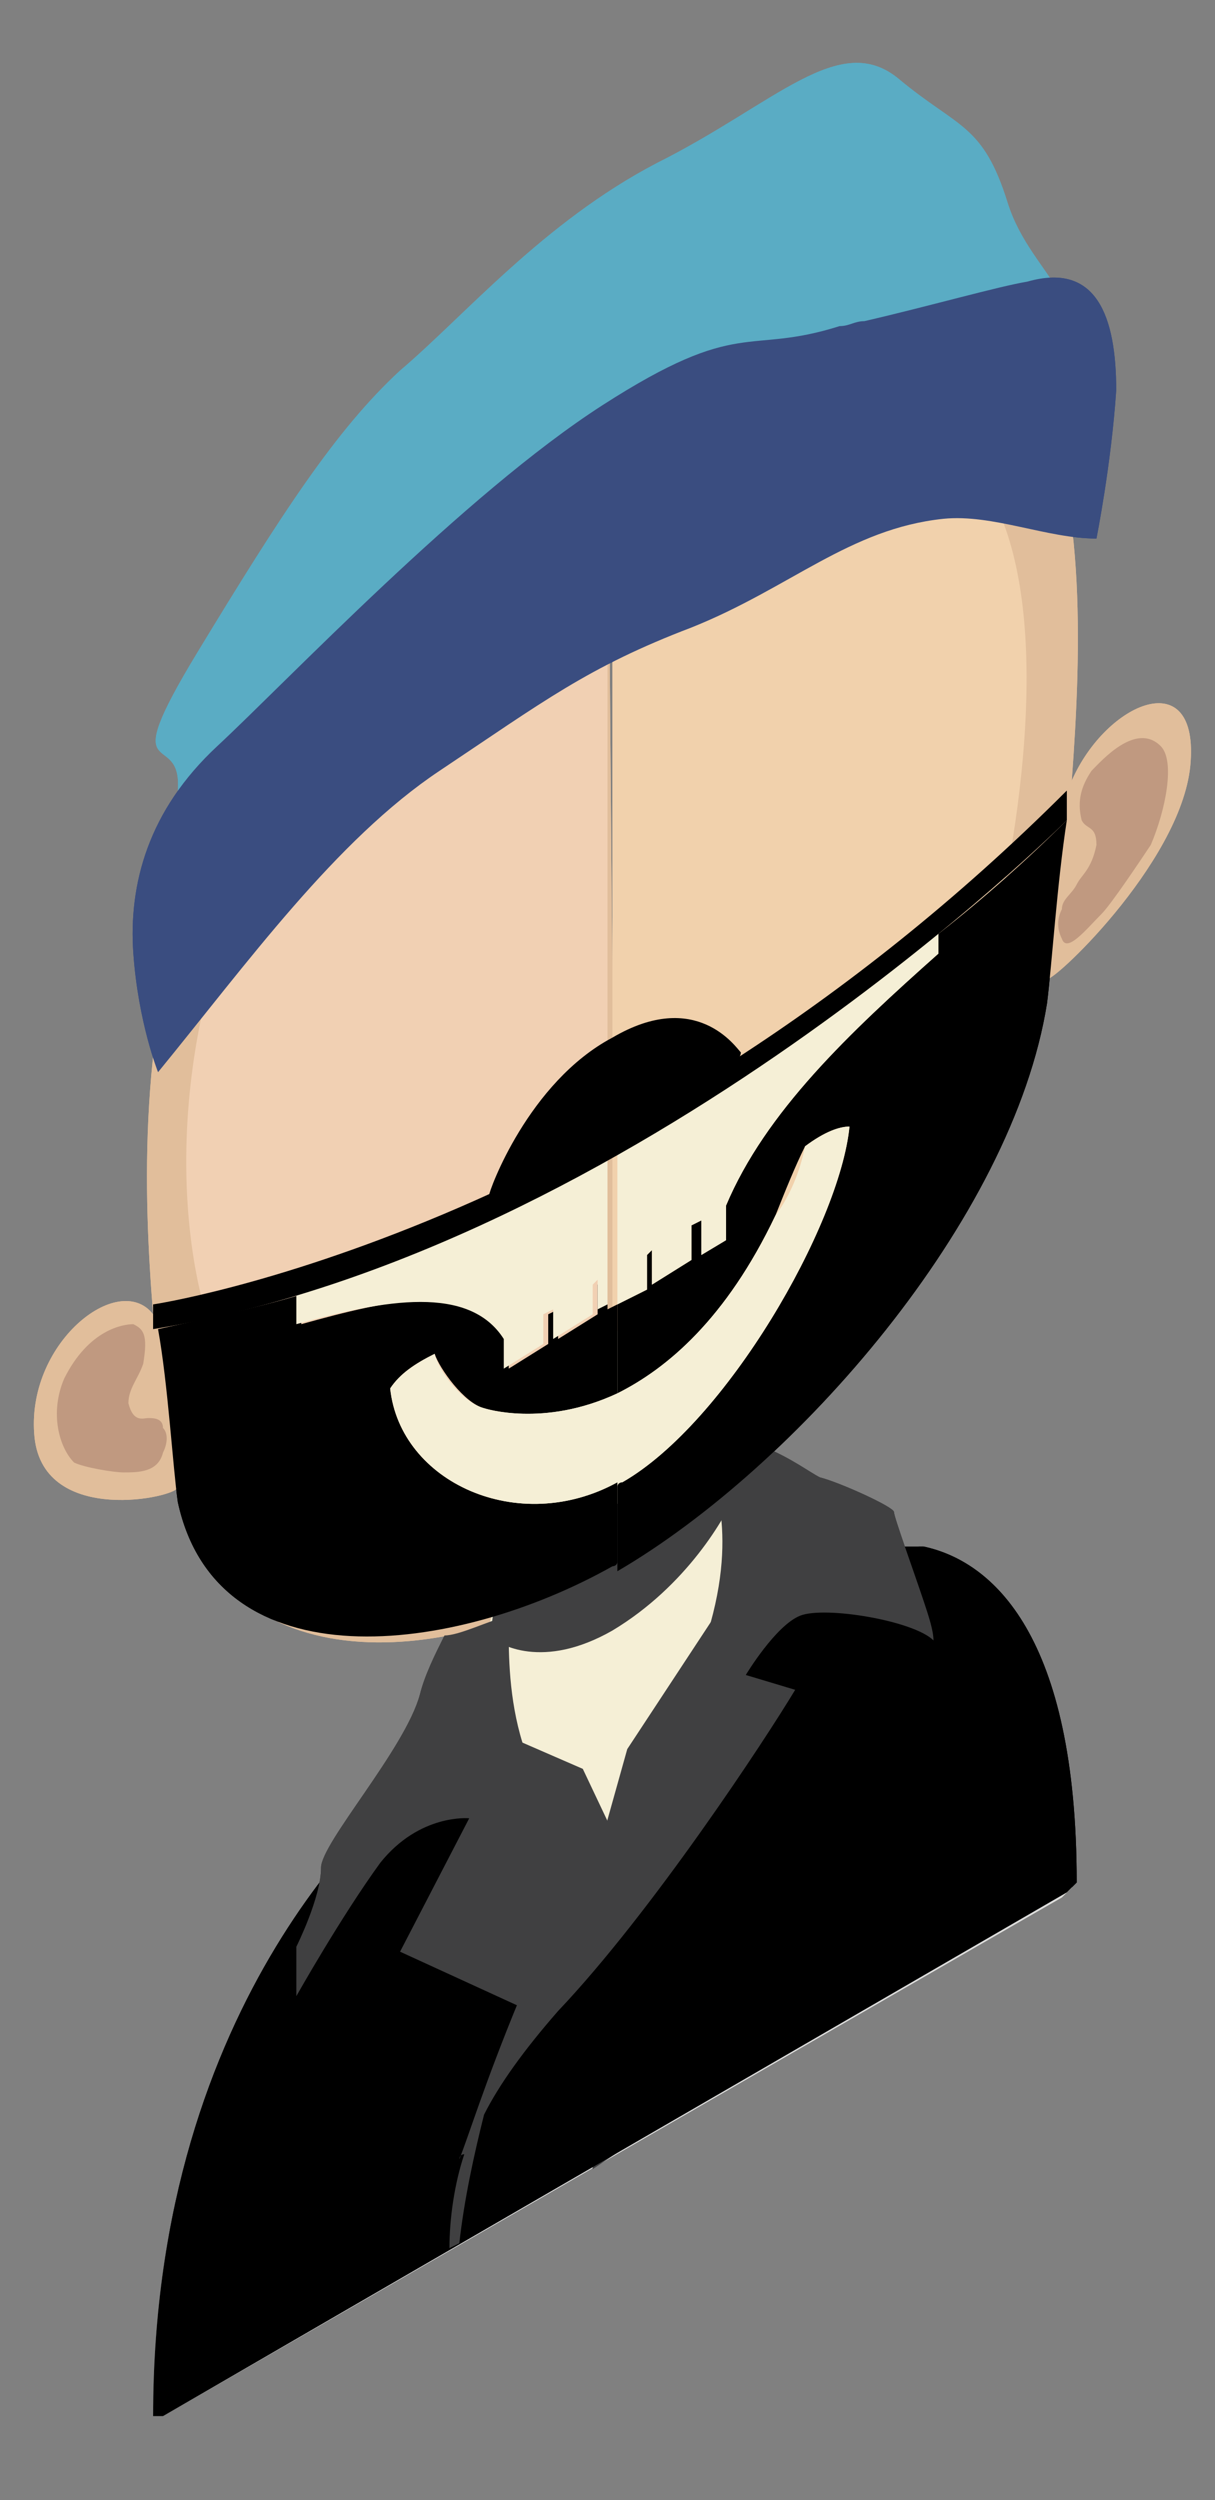 <svg id="Layer_1" xmlns="http://www.w3.org/2000/svg" viewBox="0 0 24.6 50.6"><rect x="0" y="0" width="24.6" height="50.6" fill="#808080" stroke="none"/><style>.st0{fill:#E1BE9B;} .st1{fill:#F1D1AC;} .st2{clip-path:url(#SVGID_2_);fill:#C09980;} .st3{fill:#D3A788;} .st4{fill:#C09980;} .st5{fill:#2CABE1;} .st6{fill:#070707;} .st7{fill:#F9F9F9;} .st8{fill:#DFB79A;} .st9{fill:#414141;} .st10{clip-path:url(#SVGID_4_);fill:#C09980;} .st11{fill:#E2E2E2;} .st12{fill:#AD2130;} .st13{fill:#371E14;} .st14{fill:#22120C;} .st15{fill:#050505;} .st16{fill:#404041;} .st17{opacity:0.7;fill:#C09980;} .st18{fill:#F5EFD6;} .st19{fill:#1F1F33;} .st20{fill:none;} .st21{fill:#1A1A1A;} .st22{fill:#928C44;} .st23{fill:#C6696F;} .st24{fill:#D87374;} .st25{fill:#5C4C52;} .st26{fill:#FFF100;} .st27{clip-path:url(#SVGID_6_);fill:#C09980;} .st28{fill:#462E16;} .st29{fill:#2B2829;} .st30{clip-path:url(#SVGID_8_);fill:#C09980;} .st31{fill:#432612;} .st32{fill:#502C15;} .st33{fill:#383838;} .st34{fill:#6B6B6B;} .st35{clip-path:url(#SVGID_10_);fill:#C09980;} .st36{fill:#2E3083;} .st37{fill:#222323;} .st38{fill:#231F20;} .st39{fill:#222255;} .st40{fill:#FFFFFF;} .st41{clip-path:url(#SVGID_12_);fill:#C09980;} .st42{clip-path:url(#SVGID_14_);fill:#C09980;} .st43{fill:#2A1F17;} .st44{fill:none;stroke:#231F20;stroke-width:0.5;stroke-miterlimit:10;} .st45{fill:#473325;} .st46{fill:#ED827C;} .st47{fill:#181818;} .st48{fill:#191818;} .st49{fill:#857095;} .st50{fill:#718FAF;} .st51{fill:#DEDEEF;} .st52{clip-path:url(#SVGID_16_);fill:#C09980;} .st53{clip-path:url(#SVGID_18_);fill:#C09980;} .st54{clip-path:url(#SVGID_20_);fill:#C09980;} .st55{fill:#AE7546;} .st56{fill:#CD926B;} .st57{fill:#563B20;} .st58{fill:#935D34;} .st59{fill:#332214;} .st60{fill:#DCAE8F;} .st61{fill:#267138;} .st62{fill:#F6ED83;} .st63{fill:#E77C7C;} .st64{fill:#694A25;} .st65{fill:#2B0F0F;} .st66{clip-path:url(#SVGID_22_);fill:#C09980;} .st67{fill:#C76A6F;} .st68{fill:#28160E;} .st69{fill:#3E2116;} .st70{fill:#27160F;} .st71{fill:#16374B;} .st72{fill:#4E1123;} .st73{clip-path:url(#SVGID_24_);fill:#C09980;} .st74{fill:#F7DF2F;} .st75{fill:#7C712D;} .st76{fill:#455BA8;} .st77{fill:#E1CF2A;} .st78{fill:#494A7D;} .st79{fill:#1E2859;} .st80{fill:#483417;} .st81{fill:#E6E7E8;} .st82{fill:#965458;} .st83{clip-path:url(#SVGID_26_);fill:#C09980;} .st84{fill:#DDDDDC;} .st85{fill:#7D494E;} .st86{fill:#182121;} .st87{clip-path:url(#SVGID_32_);fill:#C09980;} .st88{clip-path:url(#SVGID_38_);fill:#C09980;} .st89{fill:#D6868D;} .st90{fill:#0D0D10;} .st91{fill:#865823;} .st92{clip-path:url(#SVGID_40_);fill:#C09980;} .st93{fill:#B7854E;} .st94{fill:#A06D38;} .st95{fill:#44803C;} .st96{fill:#366933;} .st97{fill:#EADE59;} .st98{fill:#DFCF3F;} .st99{fill:#C52026;} .st100{clip-path:url(#SVGID_42_);fill:#C09980;} .st101{fill:#D3D3D3;} .st102{fill:#EFEFEF;} .st103{fill:#EDC01B;} .st104{clip-path:url(#SVGID_44_);fill:#C09980;} .st105{fill:#F1D0B3;} .st106{fill:#5AACC4;} .st107{fill:#3A4D80;} .st108{fill:#4A484A;} .st109{clip-path:url(#SVGID_46_);fill:#C09980;} .st110{fill:#F1F1F2;} .st111{clip-path:url(#SVGID_48_);fill:#C09980;} .st112{clip-path:url(#SVGID_50_);fill:#C09980;} .st113{fill:#2D3518;} .st114{fill:#1C263F;} .st115{clip-path:url(#SVGID_52_);fill:#C09980;} .st116{fill:#774C1E;} .st117{fill:#864F21;} .st118{fill:#174F3E;} .st119{fill:#103529;} .st120{fill:#FFF5F0;} .st121{fill:#606060;} .st122{fill:#393C3D;} .st123{fill:#DDB58E;} .st124{fill:#E0605C;}</style><path class="st0" d="M12.3 8c-9.6 5.5-9.6 13.6-9.2 18.6-.7-.9-2.6.6-2.4 2.5.2 1.8 2.9 1.2 2.9 1 .8 3.9 5.3 3.8 8.8 1.7h.1L12.3 8c.1 0 0 0 0 0z"/><path class="st0" d="M12.5 7.9c9.6-5.5 9.6 2.5 9.2 7.9.7-1.6 2.6-2.4 2.4-.3-.2 2-2.9 4.5-2.9 4.3-.8 4.8-5.3 9.9-8.8 11.9h-.1l.2-23.8c-.1 0-.1 0 0 0z"/><path class="st105" d="M12.3 10.2c-3.2 1.8-5.5 4.1-6.9 6.7-1.9 3.6-1.9 7.5-1.2 9.8.2.7.3 2.9.5 3.7.7 3.3 4.8 3 7.5 1.4h.1V10.2c.1 0 .1 0 0 0z"/><path class="st1" d="M19.2 9c-1.4-1-3.7-.6-6.8 1.2v21.6c3.1-1.8 6.8-6.2 7.5-10 .2-.9.3-3.3.5-4.2.6-3.3.7-7.2-1.2-8.6z"/><path class="st18" d="M12.4 27v16.6l-9 5.2h-.2c0-6.2 2.7-9.9 4.3-11.7.7-.8 1.2-1.1 1.2-1.1.6-.3.9-1.2 1.1-2.5 0-.2.1-.4.1-.6.1-.3.1-.7.1-1 0-.2 0-.4.1-.6.1-1.1.1-2.2.1-3.2 0 .1 1.2-.5 2.2-1.1zM21.7 38.2l-.2.2-9.1 5.2V27c1-.6 2.2-1.4 2.2-1.4 0 1 0 2.1.1 3.1 0 .2 0 .4.1.6 0 .3.1.6.1.9 0 .1 0 .2.1.4.2 1 .6 1.6 1.2 1.2 0 0 .7-.3 1.5-.3 1.6-.1 4 .9 4 6.7z"/><path class="st16" d="M14.9 30.2c-.2.5-1 1.9-2.5 2.8-1.4.8-2.3.3-2.5.1.1-.3.1-.7.1-1 0-.2 0-.4.1-.6.7-.2 1.5-.6 2.3-1 .8-.5 1.6-1.1 2.3-1.7 0 .2 0 .4.1.6 0 .2 0 .5.1.8z"/><path class="st4" d="M1.3 27.9c.5-1 1.2-1.1 1.4-1.1.2.1.3.2.2.8-.1.3-.3.5-.3.8.1.4.3.3.4.3.1 0 .3 0 .3.2.1.1.1.3 0 .5-.1.4-.5.4-.8.4-.2 0-.8-.1-1-.2-.3-.3-.5-1-.2-1.7zM23.5 15.1c-.5-.5-1.2.3-1.4.5-.2.3-.3.6-.2 1 .1.2.3.1.3.5-.1.5-.3.6-.4.8-.1.2-.3.3-.3.5-.1.2-.1.4 0 .6.1.3.5-.2.8-.5.2-.2.8-1.1 1-1.4.3-.7.5-1.7.2-2z"/><path class="st84" d="M21.7 38.2l-.2.2L3.3 48.9h-.2c0-8.4 4.7-12.3 5.4-12.9.4.2.9.4 1.4.7 1.1.5 2.3.8 2.3.8s1.3-1.9 2.5-3.6c.5-.7.9-1.3 1.2-1.8.1-.1.1-.2.2-.2.1-.2.2-.3.3-.4.2-.1.4-.1.7-.2h1.5c1.4.4 3.1 1.9 3.1 6.9z"/><path class="st16" d="M15.9 30.5c.1 0 1 1.4 1.1 1.7.2.3 0 1.6 0 1.6s-.1-.6-.5-.5c-.4 0-1.1.4-1.4.7-.3.3-1.7 2.2-2 2.6-.3.3-.5.8-.5.9v6l-.6.4v-6l.7-2.5 2.5-3.8s-.2-.5-.2-.6c.1-.1.8-.5.9-.5z"/><path class="st16" d="M8.8 34.7c-.1.1-1 2.5-1.1 3-.2.5 0 1.6 0 1.6s.1-.7.5-1.1c.4-.4 1.1-.9 1.4-.9.3 0 1.7.3 2 .3.3 0 1.1.1 1.1.1l-.9-1.9-2.3-1s.2-.7.2-.8c0 .1-.8.6-.9.7z"/><path d="M21.8 38.1l-.2.2L3.3 48.9h-.2c0-8.5 4.8-12.5 5.5-13 .4.2.9.4 1.4.7l.9 1.5 2-.4 1.9-3.8c.5-.7.9-1.3 1.2-1.8.1-.1.1-.2.2-.2.1-.2.2-.3.3-.4.2-.1.4-.1.7-.2h1.5c1.4.3 3.1 1.8 3.1 6.8z"/><path class="st16" d="M12.1 37.4c.1 0 .1 0 0 0l-1.5 3.2h-.1l-2.4-1.1 1.4-2.7s-1-.1-1.8.9C6.9 38.8 6 40.4 6 40.4v-1s.5-1 .5-1.6c0-.5 1.7-2.4 2-3.5.1-.4.3-.8.5-1.2.3 0 .9-.3 1.3-.4 0 1-.1 3.4 1.8 4.7z"/><path class="st16" d="M18.7 32.4c-.2-.6-.6-1.7-.6-1.8 0-.1-1.1-.6-1.5-.7-.2-.1-.6-.4-1.1-.6-.2.2-.8.6-1 .8.2.9.4 2.6-1.4 5.6-.4.6-.7 1.1-1 1.7-.7 1.2-1.2 2.3-1.6 3.1-.7 1.7-1 2.7-1.2 3.2 0 0 0-.1.1-.1-.2.6-.3 1.3-.3 1.9l.2-.1c.1-.9.3-1.8.5-2.6.3-.6.8-1.3 1.5-2.1 1.9-2 4.2-5.5 4.8-6.5l-1-.3s.6-1 1.1-1.2c.5-.2 2.3.1 2.7.5 0-.2-.1-.5-.2-.8z"/><path d="M7.9 28.1c.2-.3.5-.5.9-.7.1.3.6 1 1 1.1 0 0 1.2.4 2.7-.3v-1.8l-.2.1v-.6l-.2.1v.6l-.8.5v-.6l-.2.1v.6l-.8.5v-.6c-.7-1.2-2.4-.8-4.2-.3v-.6c-1 .3-2 .5-2.9.7.2 1.1.3 2.8.4 3.5.8 3.7 5.6 3.1 8.8 1.3 0 0 .1 0 .1-.1V30c-2 1.1-4.4 0-4.6-1.9z"/><path d="M19 19.3c-1.8 1.6-3.5 3.2-4.3 5.1v.7l-.5.3v-.7l-.2.1v.7l-.8.5v-.7l-.1.1v.7l-.6.3v1.8c1-.5 2.2-1.5 3.2-3.6.2-.5.4-1 .6-1.4.4-.3.7-.4.9-.4-.2 2-2.5 6-4.6 7.2 0 0-.1 0-.1.1v1.7c3.6-2.1 8-7.1 8.7-11.5.1-.8.2-2.4.4-3.7-.8.8-1.7 1.6-2.6 2.3v.4z"/><path class="st18" d="M8.8 27.4c-.4.2-.7.4-.9.7.2 1.9 2.6 3 4.6 1.9v-1.8c-1.5.7-2.7.3-2.7.3-.4-.1-.9-.7-1-1.1zM12.6 30c2.1-1.2 4.4-5.2 4.6-7.2-.2 0-.5.1-.9.4-.1.5-.3 1-.6 1.4-1 2.1-2.2 3.1-3.2 3.6V30h.1z"/><path class="st18" d="M6 26.2v.6c1.8-.5 3.5-.8 4.2.3v.6l.8-.5v-.6l.2-.1v.6l.8-.5V26l.1-.1v.6l.2-.1v-3.1C10.2 24.6 8 25.6 6 26.2zM12.5 23.3v3.1l.6-.3v-.7l.1-.1v.7l.8-.5v-.7l.2-.1v.7l.5-.3v-.7c.8-1.9 2.5-3.5 4.3-5.1v-.5c-1.9 1.6-4 3-6.2 4.3-.1.1-.2.2-.3.2z"/><path d="M3.1 26.9v-.5S12.6 25 21.6 16v.6s-8.7 8.7-18.5 10.3z"/><path d="M12.4 21c-1.7.9-2.5 3.1-2.5 3.2 0 .4 2.1-.6 2.5-.9.5-.2 2.6-1.6 2.6-2-.1-.1-.9-1.3-2.6-.3z"/><path class="st106" d="M3.6 16c.1-1.3-1.3 0 .4-2.8 1.7-2.8 2.8-4.5 4.1-5.7 1.3-1.1 2.9-3 5.2-4.2 2.4-1.2 3.7-2.7 4.9-1.7 1.2 1 1.7.9 2.2 2.5.5 1.6 2.1 2.1.2 3-1.9.9-17 8.9-17 8.9z"/><path class="st107" d="M20.8 5.7c-.6.1-2 .5-3.3.8-.2 0-.3.1-.5.1-1.9.6-2-.2-4.8 1.6s-6.4 5.6-7.8 6.9c-1.4 1.3-1.8 2.8-1.7 4.2.1 1.4.5 2.4.5 2.4C5 19.5 6.8 17 8.9 15.6c2.1-1.4 3-2.1 5.1-2.9 2-.8 3.2-2 5.1-2.2 1-.1 2.1.4 3.1.4 0 0 .3-1.5.4-3 0-1.5-.4-2.6-1.8-2.2z"/><path class="st0" d="M12.3 8c-9.6 5.5-9.6 13.6-9.2 18.6-.7-.9-2.6.6-2.4 2.5.2 1.8 2.9 1.2 2.9 1 .8 3.9 5.3 3.8 8.8 1.7h.1L12.3 8c.1 0 0 0 0 0z"/><path class="st0" d="M12.5 7.9c9.6-5.5 9.6 2.5 9.2 7.9.7-1.6 2.6-2.4 2.4-.3-.2 2-2.9 4.5-2.9 4.3-.8 4.8-5.3 9.9-8.8 11.9h-.1l.2-23.8c-.1 0-.1 0 0 0z"/><path class="st105" d="M12.3 10.2c-3.2 1.8-5.5 4.1-6.9 6.7-1.9 3.6-1.9 7.5-1.2 9.8.2.7.3 2.9.5 3.7.7 3.3 4.8 3 7.5 1.4h.1V10.2c.1 0 .1 0 0 0z"/><path class="st1" d="M19.2 9c-1.4-1-3.7-.6-6.8 1.2v21.6c3.1-1.8 6.8-6.2 7.5-10 .2-.9.3-3.3.5-4.2.6-3.3.7-7.2-1.2-8.6z"/><path class="st18" d="M12.4 27v16.6l-9 5.2h-.2c0-6.2 2.7-9.9 4.3-11.7.7-.8 1.2-1.1 1.2-1.1.6-.3.9-1.2 1.1-2.5 0-.2.1-.4.1-.6.1-.3.1-.7.1-1 0-.2 0-.4.1-.6.1-1.1.1-2.2.1-3.2 0 .1 1.2-.5 2.2-1.1zM21.7 38.2l-.2.2-9.1 5.2V27c1-.6 2.2-1.4 2.2-1.4 0 1 0 2.1.1 3.1 0 .2 0 .4.1.6 0 .3.1.6.1.9 0 .1 0 .2.1.4.2 1 .6 1.6 1.2 1.2 0 0 .7-.3 1.5-.3 1.6-.1 4 .9 4 6.7z"/><path class="st16" d="M14.9 30.2c-.2.5-1 1.9-2.5 2.8-1.4.8-2.3.3-2.5.1.1-.3.1-.7.1-1 0-.2 0-.4.1-.6.7-.2 1.5-.6 2.3-1 .8-.5 1.6-1.1 2.3-1.7 0 .2 0 .4.1.6 0 .2 0 .5.1.8z"/><path class="st4" d="M1.3 27.9c.5-1 1.2-1.1 1.4-1.1.2.1.3.2.2.8-.1.3-.3.5-.3.8.1.4.3.3.4.3.1 0 .3 0 .3.2.1.1.1.3 0 .5-.1.4-.5.4-.8.4-.2 0-.8-.1-1-.2-.3-.3-.5-1-.2-1.7zM23.5 15.1c-.5-.5-1.2.3-1.4.5-.2.3-.3.6-.2 1 .1.2.3.1.3.5-.1.5-.3.6-.4.8-.1.2-.3.3-.3.5-.1.2-.1.4 0 .6.1.3.5-.2.8-.5.2-.2.8-1.1 1-1.4.3-.7.5-1.7.2-2z"/><path class="st84" d="M21.7 38.2l-.2.2L3.3 48.9h-.2c0-8.4 4.7-12.3 5.4-12.9.4.2.9.4 1.4.7 1.1.5 2.3.8 2.3.8s1.3-1.9 2.5-3.6c.5-.7.9-1.3 1.2-1.8.1-.1.1-.2.2-.2.1-.2.2-.3.3-.4.2-.1.4-.1.7-.2h1.5c1.4.4 3.1 1.9 3.1 6.9z"/><path class="st16" d="M15.9 30.5c.1 0 1 1.4 1.1 1.7.2.3 0 1.6 0 1.6s-.1-.6-.5-.5c-.4 0-1.1.4-1.4.7-.3.3-1.7 2.2-2 2.6-.3.3-.5.8-.5.9v6l-.6.4v-6l.7-2.5 2.5-3.8s-.2-.5-.2-.6c.1-.1.8-.5.9-.5z"/><path class="st16" d="M8.8 34.7c-.1.1-1 2.5-1.1 3-.2.5 0 1.6 0 1.6s.1-.7.5-1.1c.4-.4 1.1-.9 1.4-.9.3 0 1.7.3 2 .3.3 0 1.1.1 1.1.1l-.9-1.9-2.3-1s.2-.7.2-.8c0 .1-.8.6-.9.7z"/><path d="M21.8 38.1l-.2.2L3.3 48.9h-.2c0-8.5 4.8-12.5 5.5-13 .4.2.9.4 1.4.7l.9 1.5 2-.4 1.9-3.8c.5-.7.9-1.3 1.2-1.8.1-.1.1-.2.2-.2.1-.2.2-.3.3-.4.2-.1.4-.1.7-.2h1.5c1.4.3 3.1 1.8 3.1 6.8z"/><path class="st16" d="M12.1 37.4c.1 0 .1 0 0 0l-1.5 3.2h-.1l-2.4-1.1 1.4-2.7s-1-.1-1.8.9C6.9 38.8 6 40.4 6 40.4v-1s.5-1 .5-1.6c0-.5 1.7-2.4 2-3.5.1-.4.3-.8.5-1.2.3 0 .9-.3 1.3-.4 0 1-.1 3.4 1.8 4.7z"/><path class="st16" d="M18.7 32.4c-.2-.6-.6-1.7-.6-1.8 0-.1-1.1-.6-1.5-.7-.2-.1-.6-.4-1.1-.6-.2.2-.8.6-1 .8.2.9.4 2.6-1.4 5.6-.4.6-.7 1.1-1 1.7-.7 1.2-1.2 2.3-1.6 3.1-.7 1.7-1 2.7-1.2 3.2 0 0 0-.1.1-.1-.2.6-.3 1.3-.3 1.9l.2-.1c.1-.9.3-1.8.5-2.6.3-.6.8-1.3 1.5-2.1 1.9-2 4.2-5.5 4.8-6.5l-1-.3s.6-1 1.1-1.2c.5-.2 2.3.1 2.7.5 0-.2-.1-.5-.2-.8z"/><path d="M7.9 28.1c.2-.3.5-.5.9-.7.1.3.6 1 1 1.1 0 0 1.2.4 2.7-.3v-1.8l-.2.1v-.6l-.2.1v.6l-.8.5v-.6l-.2.1v.6l-.8.5v-.6c-.7-1.2-2.4-.8-4.2-.3v-.6c-1 .3-2 .5-2.9.7.2 1.1.3 2.8.4 3.5.8 3.7 5.6 3.1 8.8 1.3 0 0 .1 0 .1-.1V30c-2 1.1-4.4 0-4.6-1.9z"/><path d="M19 19.3c-1.8 1.6-3.5 3.2-4.3 5.1v.7l-.5.3v-.7l-.2.1v.7l-.8.5v-.7l-.1.1v.7l-.6.3v1.8c1-.5 2.2-1.5 3.2-3.6.2-.5.4-1 .6-1.4.4-.3.7-.4.9-.4-.2 2-2.5 6-4.6 7.2 0 0-.1 0-.1.1v1.7c3.6-2.1 8-7.1 8.7-11.5.1-.8.2-2.4.4-3.7-.8.8-1.7 1.6-2.6 2.3v.4z"/><path class="st18" d="M8.8 27.4c-.4.2-.7.4-.9.7.2 1.9 2.6 3 4.6 1.9v-1.8c-1.5.7-2.7.3-2.7.3-.4-.1-.9-.7-1-1.1zM12.6 30c2.1-1.2 4.4-5.2 4.6-7.2-.2 0-.5.1-.9.4-.1.5-.3 1-.6 1.4-1 2.1-2.2 3.1-3.2 3.6V30h.1z"/><path class="st18" d="M6 26.2v.6c1.8-.5 3.5-.8 4.2.3v.6l.8-.5v-.6l.2-.1v.6l.8-.5V26l.1-.1v.6l.2-.1v-3.1C10.2 24.6 8 25.6 6 26.2zM12.5 23.3v3.1l.6-.3v-.7l.1-.1v.7l.8-.5v-.7l.2-.1v.7l.5-.3v-.7c.8-1.9 2.5-3.5 4.3-5.1v-.5c-1.9 1.6-4 3-6.2 4.3-.1.1-.2.2-.3.2z"/><path d="M3.1 26.9v-.5S12.6 25 21.6 16v.6s-8.7 8.7-18.5 10.3z"/><path d="M12.4 21c-1.7.9-2.5 3.1-2.5 3.2 0 .4 2.1-.6 2.5-.9.5-.2 2.6-1.6 2.6-2-.1-.1-.9-1.3-2.6-.3z"/><path class="st106" d="M3.6 16c.1-1.3-1.3 0 .4-2.8 1.7-2.8 2.8-4.5 4.1-5.7 1.3-1.1 2.9-3 5.2-4.2 2.4-1.2 3.7-2.7 4.9-1.7 1.2 1 1.7.9 2.2 2.5.5 1.6 2.1 2.1.2 3-1.9.9-17 8.9-17 8.9z"/><path class="st107" d="M20.8 5.7c-.6.1-2 .5-3.3.8-.2 0-.3.1-.5.1-1.9.6-2-.2-4.8 1.6s-6.4 5.6-7.8 6.9c-1.4 1.3-1.8 2.8-1.7 4.2.1 1.4.5 2.4.5 2.4C5 19.5 6.8 17 8.9 15.6c2.1-1.4 3-2.1 5.1-2.9 2-.8 3.2-2 5.1-2.2 1-.1 2.1.4 3.1.4 0 0 .3-1.5.4-3 0-1.5-.4-2.6-1.8-2.2z"/></svg>